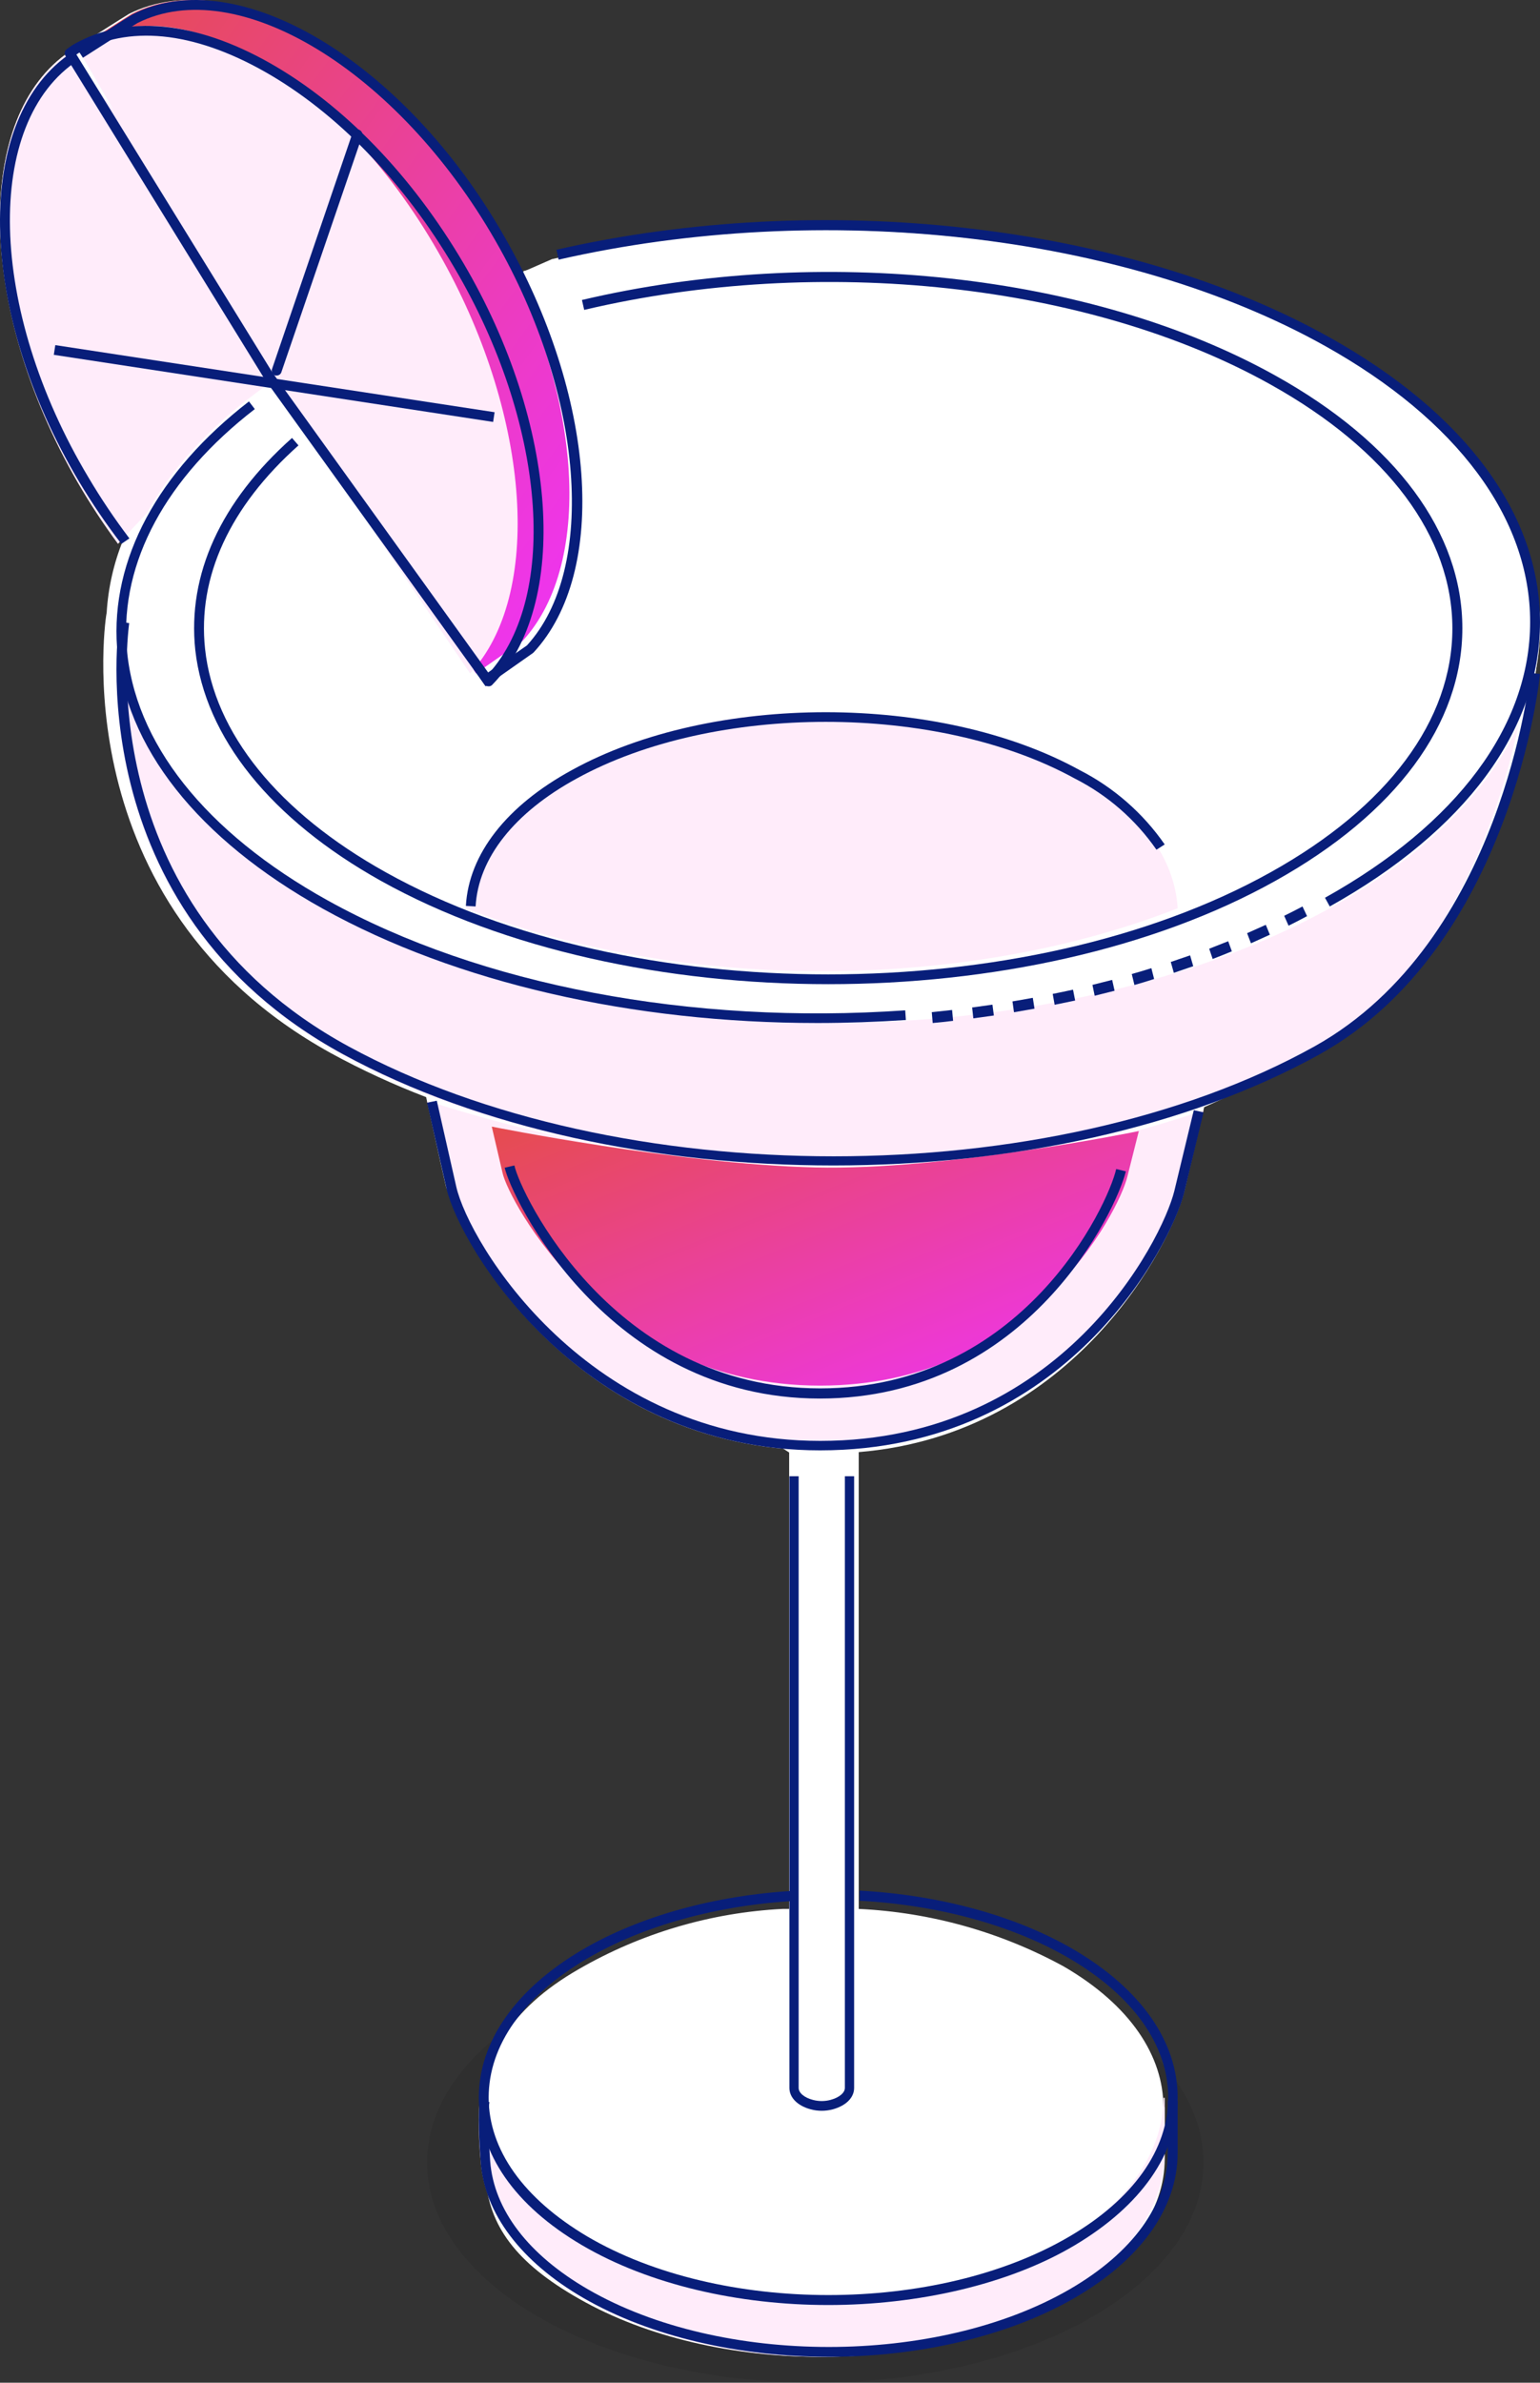 <svg width="119" height="184" viewBox="0 0 119 184" fill="none" xmlns="http://www.w3.org/2000/svg">
<rect x="0" y="0" width="119" height="184" fill="#333333" stroke="none"/>
<path opacity="0.08" d="M63 184C79.569 184 93 176.389 93 167C93 157.611 79.569 150 63 150C46.431 150 33 157.611 33 167C33 176.389 46.431 184 63 184Z" fill="black"/>
<path d="M102.75 26.698C86.506 17.726 62.673 15.494 42.653 20.011L40.106 21.127C39.595 20.072 39.045 19.025 38.443 17.978C30.618 4.558 17.943 -2.908 9.981 1.066C9.798 1.158 5.405 3.962 5.405 3.962C-2.001 8.922 -1.795 23.641 6.015 37.083C6.979 38.736 8.036 40.333 9.18 41.867L9.5 41.737C8.783 43.516 8.358 45.4 8.242 47.316C8.204 47.316 4.573 69.73 25.562 81.323C27.938 82.621 30.4 83.757 32.929 84.724C32.929 84.724 34.05 89.89 34.454 91.602C35.331 95.537 60.98 112.167 60.98 112.167V147.412H60.468C54.94 147.692 49.557 149.279 44.758 152.043C39.305 155.153 37.185 159.066 37.413 163.147C37.334 164.813 37.367 166.483 37.513 168.145C37.787 171.836 39.8 174.717 44.765 177.529C55.244 183.505 71.626 183.475 82.136 177.529C87.375 174.541 89.999 170.651 89.999 166.716V162.719H89.9C89.9 158.776 87.352 154.832 82.151 151.829C77.286 149.182 71.886 147.672 66.356 147.412V112.136C83.005 110.76 90.51 96.088 91.524 91.961C91.905 90.349 93.049 85.496 93.049 85.496C93.049 85.496 98.784 82.943 101.644 81.323C116.722 72.817 118.736 51.389 118.736 51.389C120.291 42.578 114.983 33.453 102.75 26.698Z" fill="white"/>
<path d="M33 85L34.524 91.75C35.431 95.755 44.528 112 63.385 112C82.242 112 90.44 96.31 91.476 92.088C91.857 90.505 93 85.743 93 85.743C83.391 89.034 73.249 90.559 63.08 90.243C52.851 89.914 42.722 88.148 33 85Z" fill="#FFECFA"/>
<path d="M9.236 48C9.236 48 5.662 70.009 26.351 81.392C47.039 92.775 80.624 92.963 101.177 81.392C116.018 73.04 118 51.999 118 51.999C118 51.999 105.989 78.338 63.149 77.017C16.367 75.577 9.236 48 9.236 48Z" fill="#FFECFA"/>
<path d="M34.211 20.083C26.559 6.276 14.038 -1.271 6.46 3.369C6.292 3.469 6.153 3.607 6 3.714L20.397 28.521L36.328 52C41.935 45.986 41.037 32.356 34.211 20.083Z" fill="#E3FFFF"/>
<path d="M91 70.139C90.789 66.31 88.132 62.504 82.976 59.581C72.22 53.473 54.78 53.473 44.024 59.581C38.868 62.488 36.211 66.31 36 70.139C52.499 76.62 74.501 76.62 91 70.139Z" fill="#FFECFA"/>
<path d="M38 87L38.843 90.615C39.31 92.658 46.757 107 63.36 107C79.656 107 86.468 93.525 87.111 90.872L88 87.345C88 87.345 73.044 90.402 62.977 90.152C52.35 89.888 38 87 38 87Z" fill="url(#paint0_linear_2912_15089)"/>
<path d="M21 29L27 11L21 29Z" fill="#E3FFFF"/>
<path d="M38 32L4 27L38 32Z" fill="#E3FFFF"/>
<path d="M89.901 162C89.901 166.034 87.296 170.061 82.161 173.146C71.838 179.332 55.094 179.332 44.764 173.146C39.82 170.18 37.252 166.327 37.039 162.443C36.964 163.904 36.997 165.369 37.138 166.825C37.412 170.654 39.98 174.435 44.855 177.354C55.185 183.549 71.922 183.549 82.252 177.354C87.418 174.261 90 170.235 90 166.145V162H89.901Z" fill="#FFECFA"/>
<path d="M36.778 52L40.403 49.471C45.971 43.378 44.984 30.012 38.071 17.917C30.425 4.543 18.003 -2.898 10.2 1.062C10.021 1.161 6 3.751 6 3.751L36.778 52Z" fill="url(#paint1_linear_2912_15089)"/>
<path d="M5.367 4C-1.987 8.972 -1.782 23.728 5.973 37.204C6.931 38.861 7.981 40.462 9.117 42L23 27.244L5.367 4Z" fill="#FFECFA"/>
<path d="M34.211 20.083C26.559 6.276 14.038 -1.271 6.46 3.369C6.292 3.469 6.153 3.607 6 3.714L20.397 28.521L36.328 52C41.935 45.986 41.037 32.356 34.211 20.083Z" fill="#FFECFA"/>
<path d="M102.888 26.928C86.759 17.987 63.091 15.761 43.211 20.251L40.438 20.937L42.09 24.39L44.992 23.628C62.727 19.466 84.001 21.395 98.449 29.406C117.48 39.963 117.48 57.068 98.449 67.618C79.418 78.167 48.568 78.167 29.506 67.618C13.119 58.532 10.846 44.582 22.688 34.147L24.104 33.118L21.794 29.787L20.809 29.574L19.294 30.717C3.831 42.623 5.808 59.347 25.097 70.064C46.583 81.978 81.41 81.978 102.888 70.064C124.367 58.151 124.374 38.812 102.888 26.928Z" fill="white"/>
<path d="M64.075 182C57.185 182 50.295 180.466 45.089 177.46C40.258 174.661 37.433 170.926 37.142 166.946C36.851 162.966 37.089 162.161 37.142 162L37.823 162.345C37.823 162.345 37.594 163.112 37.877 166.885C38.16 170.658 40.84 174.132 45.441 176.793C55.7 182.721 72.381 182.721 82.64 176.793C87.532 173.963 90.234 170.221 90.234 166.256V162.238H91V166.256C91 170.505 88.167 174.485 83.023 177.46C77.878 180.436 70.95 182 64.075 182Z" fill="#081E7A"/>
<path d="M64 178C57.091 178 50.181 176.438 44.969 173.377C39.756 170.316 37 166.295 37 161.977C37 157.658 39.84 153.598 44.992 150.568C49.406 147.976 55.248 146.351 61.444 146.008L61.49 146.789C55.409 147.124 49.69 148.71 45.368 151.247C40.462 154.129 37.76 157.939 37.76 161.977C37.76 166.014 40.462 169.785 45.368 172.698C55.647 178.742 72.376 178.742 82.655 172.698C87.568 169.816 90.271 166.006 90.271 161.977C90.271 157.947 87.568 154.129 82.655 151.247C78.31 148.694 72.544 147.109 66.426 146.781V146C72.667 146.336 78.556 147.96 83.001 150.568C88.159 153.598 91 157.651 91 161.977C91 166.303 88.183 170.324 83.062 173.377C77.941 176.43 70.886 178 64 178Z" fill="#081E7A"/>
<path d="M63.5 163C63.209 163 62.918 162.963 62.636 162.887C61.621 162.61 61 161.979 61 161.236V114H61.714V161.236C61.714 161.611 62.143 161.987 62.814 162.159C63.262 162.279 63.731 162.279 64.179 162.159C64.85 161.979 65.286 161.611 65.286 161.236V114H66V161.236C66 161.987 65.371 162.61 64.357 162.887C64.077 162.962 63.789 163 63.5 163Z" fill="#081E7A"/>
<path d="M9.379 42C8.205 40.473 7.121 38.882 6.134 37.234C-1.84 23.91 -2.073 9 5.629 4L6.056 4.634C-1.304 9.423 -0.931 23.88 6.832 36.864C7.795 38.492 8.853 40.066 10 41.577L9.379 42Z" fill="#081E7A"/>
<path d="M37.734 52.998C37.672 52.999 37.61 52.984 37.554 52.956C37.499 52.928 37.451 52.887 37.415 52.837L20.425 29.236L5.055 4.31C5.004 4.225 4.988 4.123 5.009 4.026C5.031 3.928 5.089 3.843 5.172 3.786L5.351 3.656C5.46 3.578 5.569 3.501 5.686 3.432C9.719 1.121 15.1 1.614 20.846 4.865C26.592 8.117 31.832 13.572 35.811 20.321C43.13 32.757 44.08 46.75 38.007 52.914C37.969 52.945 37.926 52.969 37.879 52.983C37.832 52.998 37.783 53.003 37.734 52.998ZM5.904 4.21L21.079 28.812L37.773 52.004C43.223 45.948 42.157 32.634 35.133 20.714C31.24 14.073 26.016 8.679 20.456 5.536C14.897 2.392 9.859 1.914 6.075 4.095L5.904 4.21Z" fill="#081E7A"/>
<path d="M36.751 70L36 69.955C36.225 65.96 39.139 62.221 44.199 59.463C55.011 53.512 72.603 53.512 83.415 59.463C86.053 60.806 88.315 62.781 90 65.211L89.362 65.616C87.748 63.291 85.581 61.403 83.055 60.122C72.438 54.284 55.176 54.284 44.559 60.122C39.739 62.753 36.961 66.268 36.751 70Z" fill="#081E7A"/>
<path d="M63.365 112C44.899 112 35.535 96.25 34.504 91.794L33 85.155L33.752 85L35.257 91.639C36.234 95.97 45.373 111.27 63.38 111.27C81.981 111.27 89.803 95.778 90.743 91.971L92.248 85.73L93 85.9L91.496 92.141C90.495 96.073 82.455 112 63.365 112Z" fill="#081E7A"/>
<path d="M63.352 108C46.873 108 39.472 92.395 39 90.173L39.749 90C40.206 92.144 47.367 107.215 63.374 107.215C79.06 107.215 85.614 93.079 86.251 90.275L87 90.456C86.296 93.338 79.524 108 63.352 108Z" fill="#081E7A"/>
<path d="M64.4 90C50.749 90 37.044 87.14 26.538 81.428C5.835 70.166 9.176 48.208 9.229 48L9.982 48.119C9.982 48.334 6.693 69.787 26.93 80.804C47.731 92.124 81.221 92.124 101.578 80.804C116.11 72.692 118.225 52.212 118.247 51.967L119 52.041C119 52.249 116.833 73.153 101.954 81.428C91.666 87.125 78.067 90 64.4 90Z" fill="#081E7A"/>
<path d="M63.164 79C48.883 79 35.248 75.891 24.975 70.189C15.274 64.801 9.618 57.634 9.046 50.012C8.541 43.196 12.193 36.448 19.237 31L19.69 31.59C12.817 36.896 9.299 43.413 9.788 49.944C10.338 57.32 15.86 64.285 25.331 69.539C37.118 76.078 53.381 79.172 69.948 78.021L70 78.768C67.714 78.918 65.428 79 63.164 79Z" fill="#081E7A"/>
<path d="M72.071 79L72 78.161L73.57 77.993L73.649 78.832C73.123 78.899 72.597 78.95 72.071 79ZM75.212 78.639L75.118 77.801L76.688 77.582L76.798 78.421L75.212 78.639ZM78.353 78.17L78.235 77.331C78.753 77.247 79.264 77.155 79.806 77.054L79.939 77.893C79.389 77.993 78.871 78.077 78.345 78.17H78.353ZM81.494 77.591L81.345 76.752C81.863 76.651 82.373 76.542 82.915 76.425L83.08 77.264L81.494 77.591ZM84.588 76.895L84.415 76.056L85.939 75.67L86.127 76.509L84.588 76.895ZM87.658 76.056L87.454 75.217C87.965 75.075 88.467 74.924 88.97 74.764L89.182 75.603C88.632 75.779 88.137 75.93 87.627 76.073L87.658 76.056ZM90.705 75.125L90.469 74.286L91.962 73.775L92.205 74.613L90.705 75.125ZM93.705 74.051L93.438 73.263L94.906 72.684L95.189 73.464C94.671 73.682 94.176 73.875 93.673 74.068L93.705 74.051ZM96.665 72.843L96.367 72.063L97.812 71.418L98.126 72.181L96.665 72.843ZM99.571 71.485L99.233 70.721C99.712 70.487 100.183 70.243 100.647 70L101 70.746C100.497 71.015 100.018 71.266 99.539 71.501L99.571 71.485Z" fill="#081E7A"/>
<path d="M102.755 70L102.385 69.327C112.614 63.621 118.238 56.048 118.238 48.024C118.238 40 112.606 32.427 102.385 26.713C86.82 18.016 63.57 15.4 43.166 20.051L43 19.286C63.578 14.589 87.031 17.266 102.755 26.063C113.233 31.915 119 39.717 119 48.039C119 56.361 113.233 64.148 102.755 70Z" fill="#081E7A"/>
<path d="M64.007 76C51.498 76 38.982 73.338 29.451 68.031C20.925 63.273 15.846 56.941 15.09 50.195C14.47 44.367 17.055 38.723 22.565 33.82L23.064 34.394C17.773 39.113 15.249 44.543 15.846 50.111C16.541 56.604 21.5 62.73 29.806 67.358C48.656 77.874 79.335 77.874 98.186 67.358C107.256 62.31 112.229 55.618 112.229 48.528C112.229 41.438 107.241 34.746 98.171 29.69C84.21 21.889 63.403 19.625 45.142 23.931L44.968 23.166C63.38 18.83 84.422 21.117 98.564 29.01C107.876 34.195 113 41.124 113 48.513C113 55.901 107.876 62.822 98.564 68.015C89.04 73.338 76.524 76 64.007 76Z" fill="#081E7A"/>
<path d="M37.521 53L37.091 52.364L40.716 49.843C46.153 43.905 45.111 30.474 38.284 18.59C30.732 5.427 18.317 -2.097 10.622 1.78C10.448 1.871 8.009 3.434 6.408 4.461L6 3.833C6.959 3.197 10.07 1.19 10.282 1.09C18.325 -2.979 31.215 4.699 38.934 18.199C46.047 30.589 47.022 44.135 41.237 50.38L41.176 50.433L37.521 53Z" fill="#081E7A"/>
<path d="M21.392 29H21.276C21.198 28.976 21.13 28.929 21.081 28.866C21.033 28.803 21.006 28.728 21.006 28.65C20.998 28.614 20.998 28.577 21.006 28.541L27.245 10.251C27.277 10.159 27.346 10.083 27.437 10.04C27.529 9.996 27.634 9.988 27.732 10.018C27.809 10.043 27.876 10.09 27.923 10.153C27.971 10.215 27.995 10.291 27.994 10.368C28.002 10.404 28.002 10.441 27.994 10.477L21.739 28.752C21.714 28.822 21.668 28.883 21.606 28.927C21.544 28.971 21.469 28.997 21.392 29Z" fill="#081E7A"/>
<path d="M4.273 26.651L4.158 27.4L38.105 32.583L38.219 31.833L4.273 26.651Z" fill="#081E7A"/>
<defs>
<linearGradient id="paint0_linear_2912_15089" x1="38" y1="87" x2="51.793" y2="121.483" gradientUnits="userSpaceOnUse">
<stop stop-color="#E64C4E"/>
<stop offset="1" stop-color="#EF33F9"/>
</linearGradient>
<linearGradient id="paint1_linear_2912_15089" x1="6" y1="0" x2="55.543" y2="36.204" gradientUnits="userSpaceOnUse">
<stop stop-color="#E64C4E"/>
<stop offset="1" stop-color="#EF33F9"/>
</linearGradient>
</defs>
</svg>
